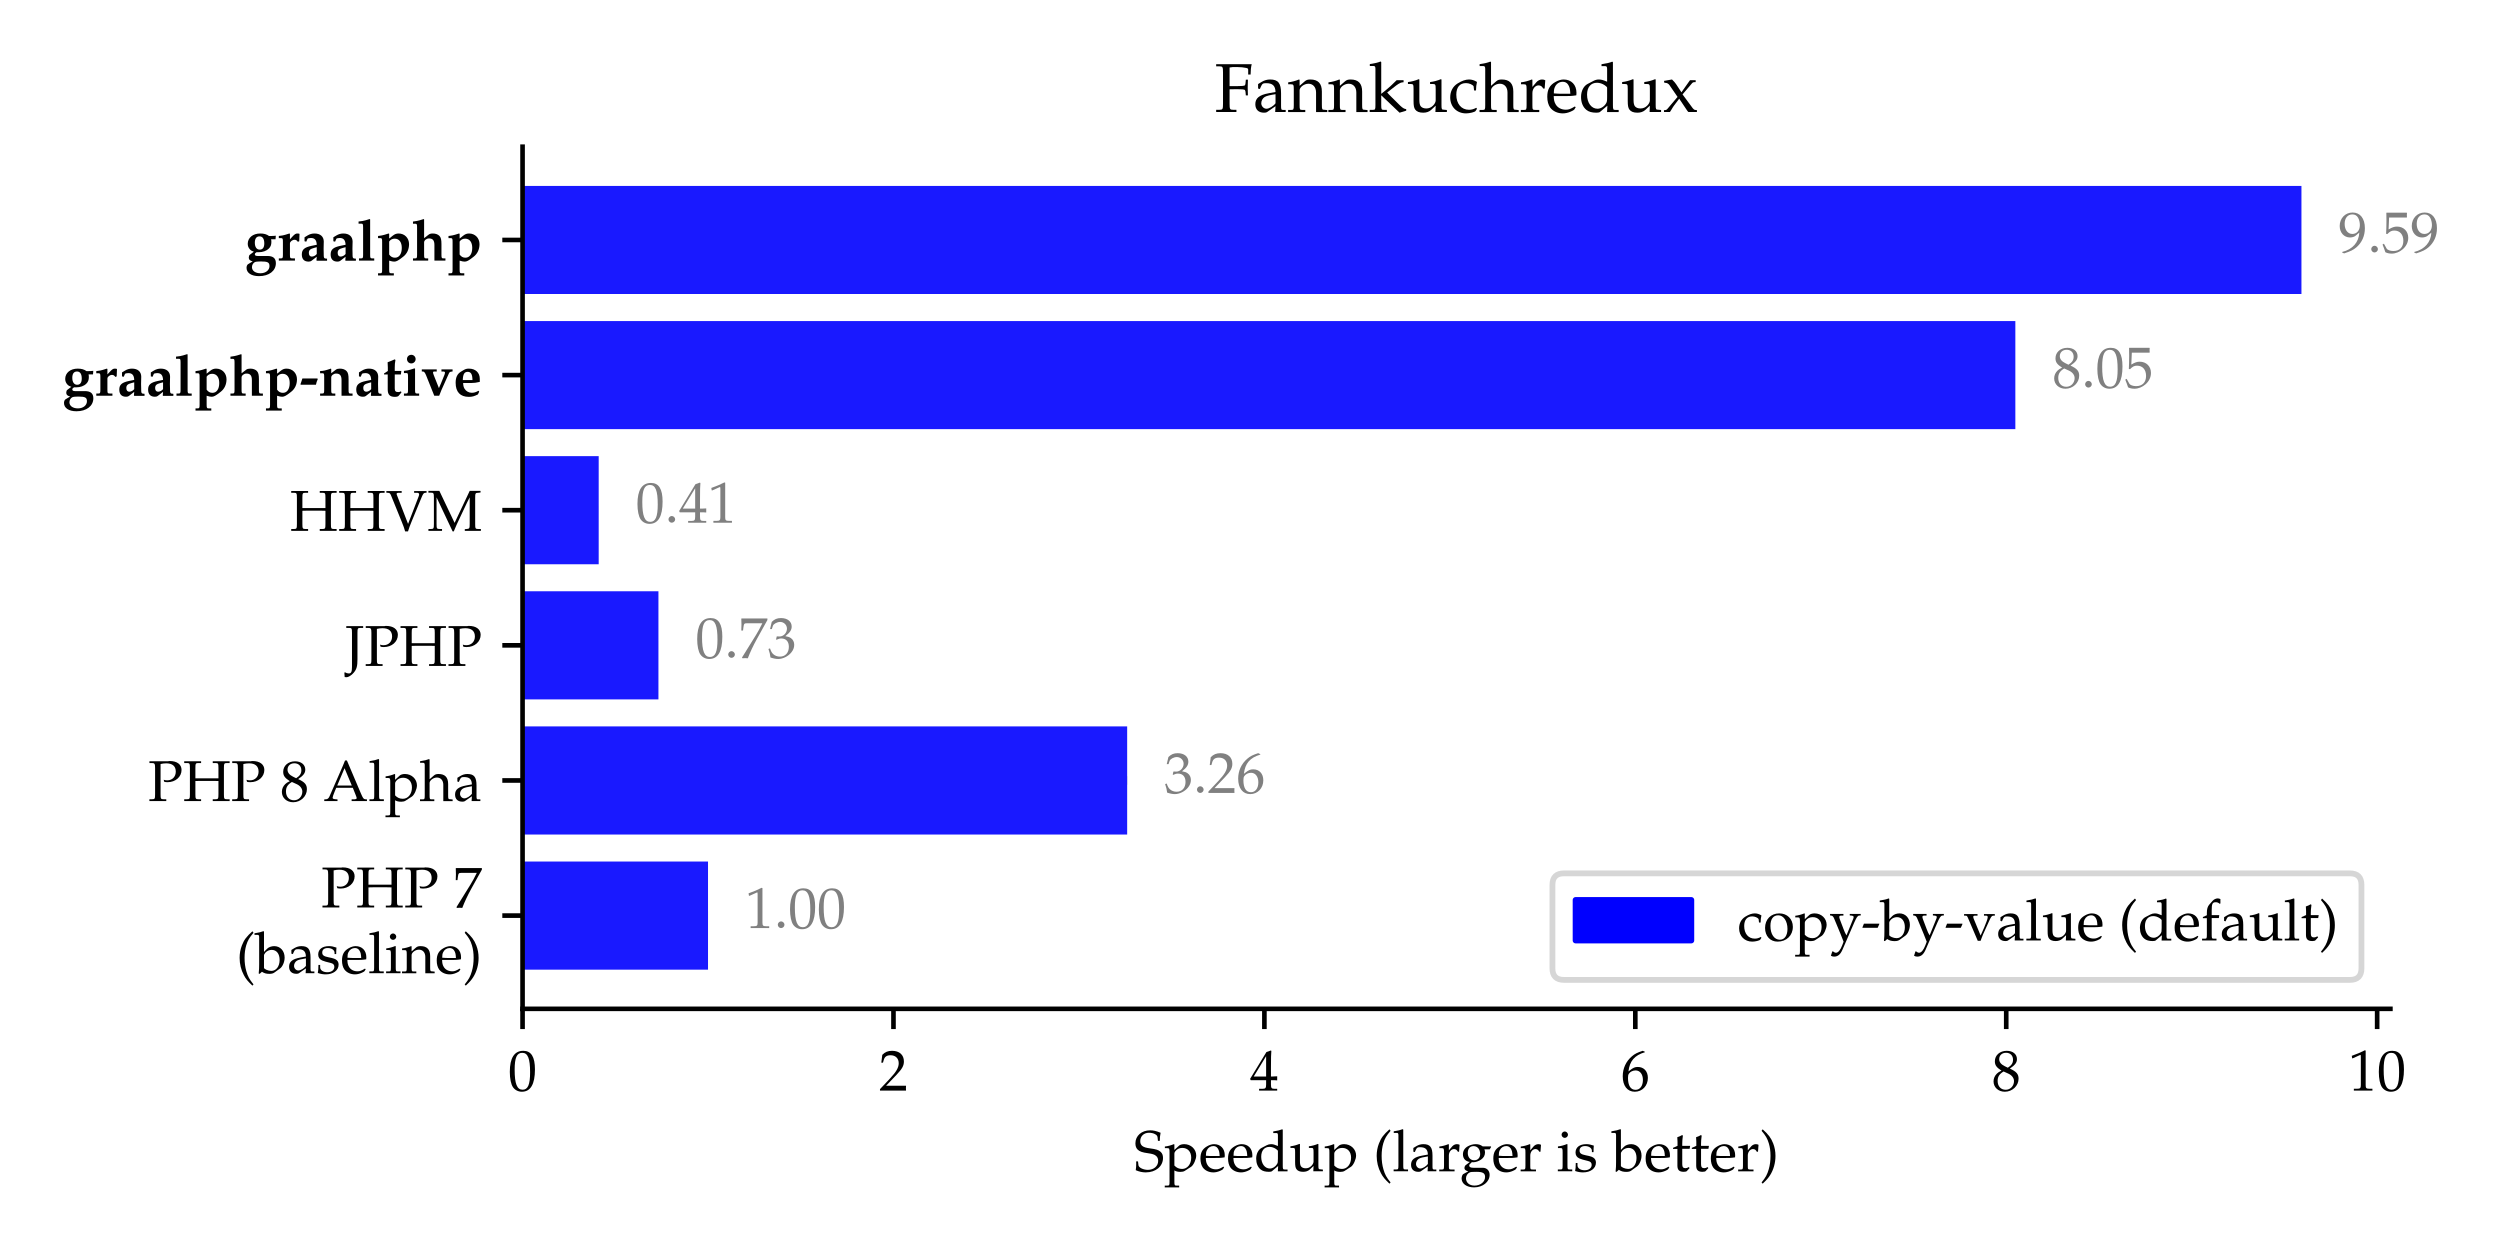 <?xml version="1.0" encoding="utf-8" standalone="no"?>
<!DOCTYPE svg PUBLIC "-//W3C//DTD SVG 1.1//EN"
  "http://www.w3.org/Graphics/SVG/1.1/DTD/svg11.dtd">
<!-- Created with matplotlib (https://matplotlib.org/) -->
<svg height="216pt" version="1.1" viewBox="0 0 432 216" width="432pt" xmlns="http://www.w3.org/2000/svg" xmlns:xlink="http://www.w3.org/1999/xlink">
 <defs>
  <style type="text/css">*{stroke-linecap:butt;stroke-linejoin:round;}</style>
 </defs>
 <g id="figure_1">
  <g id="patch_1">
   <path d="M 0 216 
L 432 216 
L 432 0 
L 0 0 
z
" style="fill:#ffffff;"/>
  </g>
  <g id="axes_1">
   <g id="patch_2">
    <path d="M 90.298 174.325 
L 413.06 174.325 
L 413.06 25.354 
L 90.298 25.354 
z
" style="fill:#ffffff;"/>
   </g>
   <g id="patch_3">
    <path clip-path="url(#p45530b8948)" d="M 90.298 167.553 
L 122.345 167.553 
L 122.345 148.874 
L 90.298 148.874 
z
" style="fill:#0000ff;opacity:0.9;"/>
   </g>
   <g id="patch_4">
    <path clip-path="url(#p45530b8948)" d="M 90.298 144.204 
L 194.774 144.204 
L 194.774 125.524 
L 90.298 125.524 
z
" style="fill:#0000ff;opacity:0.9;"/>
   </g>
   <g id="patch_5">
    <path clip-path="url(#p45530b8948)" d="M 90.298 120.854 
L 113.777 120.854 
L 113.777 102.174 
L 90.298 102.174 
z
" style="fill:#0000ff;opacity:0.9;"/>
   </g>
   <g id="patch_6">
    <path clip-path="url(#p45530b8948)" d="M 90.298 97.504 
L 103.454 97.504 
L 103.454 78.825 
L 90.298 78.825 
z
" style="fill:#0000ff;opacity:0.9;"/>
   </g>
   <g id="patch_7">
    <path clip-path="url(#p45530b8948)" d="M 90.298 74.155 
L 348.252 74.155 
L 348.252 55.475 
L 90.298 55.475 
z
" style="fill:#0000ff;opacity:0.9;"/>
   </g>
   <g id="patch_8">
    <path clip-path="url(#p45530b8948)" d="M 90.298 50.805 
L 397.69 50.805 
L 397.69 32.125 
L 90.298 32.125 
z
" style="fill:#0000ff;opacity:0.9;"/>
   </g>
   <g id="matplotlib.axis_1">
    <g id="xtick_1">
     <g id="line2d_1">
      <defs>
       <path d="M 0 0 
L 0 3.5 
" id="m6344efbd5b" style="stroke:#000000;stroke-width:0.8;"/>
      </defs>
      <g>
       <use style="stroke:#000000;stroke-width:0.8;" x="90.298" xlink:href="#m6344efbd5b" y="174.325"/>
      </g>
     </g>
     <g id="text_1">
      <!-- $\mathdefault{0}$ -->
      <g transform="translate(87.807 188.453)scale(0.1 -0.1)">
       <defs>
        <path d="M 26.297 69 
C 10.797 69 2.906 56.688 2.906 32.453 
C 2.906 20.719 5 10.625 8.5 5.719 
C 12 0.797 17.594 -2 23.797 -2 
C 38.906 -2 46.5 11.016 46.5 36.656 
C 46.5 58.578 40 69 26.297 69 
z
M 24.5 65.5 
C 34.203 65.5 38.094 55.688 38.094 31.641 
C 38.094 10.328 34.297 1.5 25.094 1.5 
C 15.406 1.5 11.297 11.625 11.297 36.062 
C 11.297 57.188 15 65.5 24.5 65.5 
z
" id="URW_Palladio_L_Roman-48"/>
       </defs>
       <use transform="scale(0.996)" xlink:href="#URW_Palladio_L_Roman-48"/>
      </g>
     </g>
    </g>
    <g id="xtick_2">
     <g id="line2d_2">
      <g>
       <use style="stroke:#000000;stroke-width:0.8;" x="154.392" xlink:href="#m6344efbd5b" y="174.325"/>
      </g>
     </g>
     <g id="text_2">
      <!-- $\mathdefault{2}$ -->
      <g transform="translate(151.902 188.453)scale(0.1 -0.1)">
       <defs>
        <path d="M 1.594 2.5 
L 1.594 0 
C 20.297 0 20.297 0 23.906 0 
C 27.5 0 27.5 0 46.797 0 
C 46.594 1.953 46.594 2.906 46.594 4.203 
C 46.594 5.438 46.594 6.359 46.797 8.422 
C 35.297 8.422 30.703 8.422 12.203 8.422 
L 30.406 27.516 
C 40.094 37.719 43.094 43.172 43.094 50.594 
C 43.094 61.969 35.297 69 22.594 69 
C 15.406 69 10.5 67 5.594 62.016 
L 3.906 48.422 
L 6.797 48.422 
L 8.094 53.016 
C 9.703 58.797 13.297 61.297 20 61.297 
C 28.594 61.297 34.094 55.891 34.094 47.422 
C 34.094 39.922 29.906 32.547 18.594 20.562 
z
" id="URW_Palladio_L_Roman-50"/>
       </defs>
       <use transform="scale(0.996)" xlink:href="#URW_Palladio_L_Roman-50"/>
      </g>
     </g>
    </g>
    <g id="xtick_3">
     <g id="line2d_3">
      <g>
       <use style="stroke:#000000;stroke-width:0.8;" x="218.487" xlink:href="#m6344efbd5b" y="174.325"/>
      </g>
     </g>
     <g id="text_3">
      <!-- $\mathdefault{4}$ -->
      <g transform="translate(215.996 188.453)scale(0.1 -0.1)">
       <defs>
        <path d="M 28 18 
L 28 10.516 
C 28 4.516 26.906 3.109 22 3.109 
L 15.797 3.109 
L 15.797 0 
C 29.094 0 29.094 0 31.5 0 
C 33.906 0 33.906 0 47.203 0 
L 47.203 3.109 
L 42.406 3.109 
C 37.5 3.109 36.406 4.406 36.406 10.453 
L 36.406 18 
C 42.297 18 44.406 18 47.203 17.703 
L 47.203 24.812 
C 42.5 24.422 40.594 24.422 39.094 24.422 
L 38.797 24.422 
L 36.406 24.422 
L 36.406 38.391 
C 36.406 56.25 36.594 64.875 37.094 69 
L 35.906 69.5 
L 28.5 66.797 
L 0.203 20.297 
L 1.297 18 
z
M 28 24.422 
L 6.5 24.422 
L 28 59.781 
z
" id="URW_Palladio_L_Roman-52"/>
       </defs>
       <use transform="scale(0.996)" xlink:href="#URW_Palladio_L_Roman-52"/>
      </g>
     </g>
    </g>
    <g id="xtick_4">
     <g id="line2d_4">
      <g>
       <use style="stroke:#000000;stroke-width:0.8;" x="282.582" xlink:href="#m6344efbd5b" y="174.325"/>
      </g>
     </g>
     <g id="text_4">
      <!-- $\mathdefault{6}$ -->
      <g transform="translate(280.091 188.453)scale(0.1 -0.1)">
       <defs>
        <path d="M 41.594 67.344 
L 37.906 69.047 
C 28.297 65.844 24.203 63.844 19.094 59.438 
C 8.797 50.719 3.203 38.5 3.203 24.766 
C 3.203 8.219 11.203 -2 24.094 -2 
C 37.094 -2 46.797 8.312 46.797 21.953 
C 46.797 33.484 39.906 41 29.297 41 
C 24.297 41 21.297 39.688 15.406 34.984 
C 14.297 34.078 14.203 33.984 13.094 33.188 
C 15.203 51.312 23.594 61.141 41.594 66.547 
z
M 25.5 34.984 
C 33.094 34.984 38.203 28.375 38.203 18.453 
C 38.203 8.016 33.094 1.297 25.406 1.297 
C 16.906 1.297 12.297 8.609 12.297 22.062 
C 12.297 25.562 12.703 27.469 13.797 29.172 
C 16 32.578 20.703 34.984 25.5 34.984 
z
" id="URW_Palladio_L_Roman-54"/>
       </defs>
       <use transform="scale(0.996)" xlink:href="#URW_Palladio_L_Roman-54"/>
      </g>
     </g>
    </g>
    <g id="xtick_5">
     <g id="line2d_5">
      <g>
       <use style="stroke:#000000;stroke-width:0.8;" x="346.676" xlink:href="#m6344efbd5b" y="174.325"/>
      </g>
     </g>
     <g id="text_5">
      <!-- $\mathdefault{8}$ -->
      <g transform="translate(344.186 188.453)scale(0.1 -0.1)">
       <defs>
        <path d="M 16.797 34.547 
C 12.703 32.656 11 31.547 8.797 29.438 
C 5 25.641 3 21.125 3 15.922 
C 3 5.609 11.297 -2 22.594 -2 
C 35.594 -2 46.406 8.219 46.406 20.625 
C 46.406 28.641 42.703 32.953 31.297 38.156 
C 40.406 44.375 43.594 48.578 43.594 54.578 
C 43.594 63.188 36.5 69 25.906 69 
C 14 69 5.297 61.391 5.297 50.891 
C 5.297 44.078 8 40.266 16.797 34.547 
z
M 28.406 29.547 
C 34.703 26.734 38.5 21.828 38.5 16.438 
C 38.5 8.016 32.203 1.406 24.094 1.406 
C 15.594 1.406 10.094 7.422 10.094 16.734 
C 10.094 24.031 13 28.641 20.406 33.156 
z
M 22.297 42.375 
C 16 45.469 12.797 49.484 12.797 54.484 
C 12.797 61.094 17.594 65.594 24.703 65.594 
C 32 65.594 36.797 60.797 36.797 53.469 
C 36.797 47.781 34.297 43.875 27.797 39.656 
z
" id="URW_Palladio_L_Roman-56"/>
       </defs>
       <use transform="scale(0.996)" xlink:href="#URW_Palladio_L_Roman-56"/>
      </g>
     </g>
    </g>
    <g id="xtick_6">
     <g id="line2d_6">
      <g>
       <use style="stroke:#000000;stroke-width:0.8;" x="410.771" xlink:href="#m6344efbd5b" y="174.325"/>
      </g>
     </g>
     <g id="text_6">
      <!-- $\mathdefault{10}$ -->
      <g transform="translate(405.79 188.453)scale(0.1 -0.1)">
       <defs>
        <path d="M 6.703 56 
L 7.703 56 
L 20.594 61.812 
C 20.703 61.906 20.797 61.906 20.906 61.906 
C 21.5 61.906 21.703 61.016 21.703 58.609 
L 21.703 9.578 
C 21.703 4.312 20.594 3.203 15.203 3.203 
L 9.594 3.203 
L 9.594 0 
C 25 0 25 0 26.094 0 
C 27.406 0 29.594 0 33 0 
C 34.203 0 37.703 0 41.797 0 
L 41.797 3.203 
L 36.594 3.203 
C 31.094 3.203 30.094 4.312 30.094 9.562 
L 30.094 69.422 
L 28.703 69.922 
C 22.203 66.516 15.094 63.516 6 60.312 
z
" id="URW_Palladio_L_Roman-49"/>
       </defs>
       <use transform="scale(0.996)" xlink:href="#URW_Palladio_L_Roman-49"/>
       <use transform="translate(49.813 0)scale(0.996)" xlink:href="#URW_Palladio_L_Roman-48"/>
      </g>
     </g>
    </g>
    <g id="text_7">
     <!-- Speedup (larger is better) -->
     <g transform="translate(195.959 202.391)scale(0.1 -0.1)">
      <defs>
       <path d="M 44.703 52.672 
C 44.703 57.984 45.094 61.375 46.094 66.781 
C 38.094 70 33.594 71 28.094 71 
C 13.203 71 2.406 61.578 2.406 48.469 
C 2.406 43.562 3.703 39.953 6.594 37.25 
C 10 34.156 14.594 32.547 24.297 31.25 
C 32 30.141 35.5 29.047 38.094 26.734 
C 40.703 24.641 41.906 21.734 41.906 17.922 
C 41.906 8.922 34.406 2.406 24 2.406 
C 16 2.406 8.203 6.312 7.703 10.406 
L 6.906 17.125 
L 3.703 17.125 
C 3.797 15.312 3.797 13.719 3.797 13.125 
C 3.797 8.516 3.594 6.312 3 1.812 
C 8.703 -0.703 14.5 -2 20.297 -2 
C 37.703 -2 50.297 8.516 50.297 23.031 
C 50.297 27.734 49 31.047 46.203 33.641 
C 42.703 36.938 38.5 38.25 27.297 39.75 
C 15.094 41.344 10.797 44.656 10.797 52.375 
C 10.797 60.781 17.094 66.781 25.906 66.781 
C 29.797 66.781 33.5 65.984 36.203 64.484 
C 39.5 62.781 40.594 61.281 40.906 58.391 
L 41.5 52.672 
z
" id="URW_Palladio_L_Roman-83"/>
       <path d="M 1 40.078 
L 4.703 40.078 
C 8.703 40.078 9.094 39.375 9.094 32.734 
L 9.094 -17.844 
C 9.094 -24.188 8.797 -24.891 5.406 -24.891 
L 0.797 -24.891 
L 0.797 -28 
C 10.797 -28 10.797 -28 13.297 -28 
C 15.797 -28 15.797 -28 25.797 -28 
L 25.797 -24.891 
L 21.203 -24.891 
C 17.797 -24.891 17.5 -24.172 17.5 -17.781 
L 17.5 1.391 
C 20.5 -0.406 23.703 -1.109 28.203 -1.109 
C 31.094 -1.109 33.703 -0.5 35.297 0.5 
L 46.703 7.891 
C 50.703 10.5 55.406 20.781 55.406 27.188 
C 55.406 38.297 46.203 47 34.594 47 
C 30.906 47 27.297 45.984 25.703 44.484 
L 17.5 36.984 
L 17.5 46.594 
L 16.594 47 
C 11.5 44.891 6.297 43.484 1 42.891 
z
M 17.5 30.688 
C 17.5 32.078 18 33.188 19.297 34.891 
C 22.203 38.578 26.297 40.484 31.297 40.484 
C 40.703 40.484 46.703 33.891 46.703 23.5 
C 46.703 12.297 40 4 31 4 
C 25.5 4 21.406 5.812 17.5 9.891 
z
" id="URW_Palladio_L_Roman-112"/>
       <path d="M 43.703 6.984 
L 42.406 7.984 
C 36 4.203 33.703 3.312 29.406 3.312 
C 22.906 3.312 17.5 6.219 14.703 11.109 
C 12.797 14.391 12.094 17.203 11.906 23 
L 26.5 23 
C 33.406 23 37.703 23 44.594 24.125 
C 44.703 25.531 44.797 26.453 44.797 27.672 
C 44.797 39.375 37.406 47 26.203 47 
C 22.5 47 18.203 45.688 14.094 43.281 
C 5.906 38.578 2.594 32.359 2.594 21.938 
C 2.594 15.625 4.094 10.219 6.797 6.406 
C 10.797 1.109 17.5 -2 25 -2 
C 28.703 -2 32.406 -1.203 36.5 0.578 
C 39.203 1.688 41.297 2.984 41.703 3.594 
z
M 35.906 26.406 
C 30.703 26.406 28.297 26.406 24.703 26.406 
C 20.094 26.406 17.5 26.406 12.094 26.906 
C 12.094 31.672 12.5 33.891 13.797 36.516 
C 15.906 40.969 20.203 43.688 25 43.688 
C 28.297 43.688 30.906 42.359 32.703 39.594 
C 34.906 36.234 35.594 33.266 35.906 26.406 
z
" id="URW_Palladio_L_Roman-101"/>
       <path d="M 41.203 43.781 
C 35.594 46.188 32.797 47 29.297 47 
C 26.594 47 24.203 46.391 21.703 45.109 
L 12.906 40.516 
C 7.203 37.516 3.5 30.234 3.5 21.75 
C 3.5 13.766 6.203 7.188 11.094 3.188 
C 14.5 0.297 19.203 -1 25.703 -1 
C 27.703 -1 30 -0.594 30.5 -0.203 
L 41.594 9.109 
L 41.094 -0.109 
C 46 -0.109 47.594 -0.109 48.797 -0.109 
C 49.594 -0.109 51 -0.109 53.094 -0.109 
C 53.797 -0.109 55.797 -0.109 57.906 -0.109 
L 57.906 3 
L 53.297 3 
C 49.906 3 49.594 3.703 49.594 10.047 
L 49.594 71.984 
L 48.703 72.797 
C 44.297 71.094 41 70.281 33.094 69.078 
L 33.094 66.281 
L 38.703 66.281 
C 40.5 66.281 41.203 65.172 41.203 62.156 
z
M 41.203 22.25 
C 41.203 15.766 41 14.781 39.703 12.484 
C 36.906 7.797 32 4.719 27.297 4.719 
C 18.5 4.719 12.203 13.188 12.203 25.047 
C 12.203 35.906 17.594 42.281 26.594 42.281 
C 30.406 42.281 34.406 40.984 37.906 38.594 
C 40 37.203 41.203 35.906 41.203 35.094 
z
" id="URW_Palladio_L_Roman-100"/>
       <path d="M 50.297 47.016 
L 49.406 47.422 
C 44.297 45.312 39.094 43.906 33.797 43.312 
L 33.797 40.5 
L 37.5 40.5 
C 41.5 40.5 41.906 39.797 41.906 33.141 
L 41.906 16.719 
C 41.906 14.5 40.5 11.672 38.203 9.359 
C 35.406 6.531 32.203 5.109 28.297 5.109 
C 24.797 5.109 22 6.219 20.406 8.141 
C 19 9.75 18.297 12.875 18.297 17.297 
L 18.297 47.016 
L 17.406 47.422 
C 12.297 45.312 7.094 43.906 1.797 43.312 
L 1.797 40.5 
L 5.5 40.5 
C 9.5 40.5 9.906 39.797 9.906 33.156 
L 9.906 16.234 
C 9.906 9.172 10.5 6.047 12.297 3.547 
C 14.5 0.516 18.297 -1 24 -1 
C 28.5 -1 32.5 0.406 35.203 2.906 
L 41.906 9.141 
C 41.906 6.266 41.797 4.656 41.5 0 
C 48.203 0 48.297 0 49.797 0 
C 51.203 0 51.203 0 58.094 0 
L 58.094 2.906 
L 54 3.312 
C 50.594 3.312 50.297 3.922 50.297 10.375 
z
" id="URW_Palladio_L_Roman-117"/>
       <path d="M 30.094 -19.438 
C 22.906 -10.516 20.297 -5.719 17.703 3.312 
C 15.594 10.516 14.594 18.141 14.594 26.656 
C 14.594 34.969 15.594 42.078 17.5 48.594 
C 20.094 56.906 22.797 61.625 30.094 70.141 
L 28.203 72.75 
C 17.797 63.422 13.703 57.922 9.906 48.094 
C 7.297 41.375 6 34.266 6 26.656 
C 6 15.938 8.5 5.812 13.297 -3.203 
C 16.797 -9.922 20 -13.828 28.203 -21.547 
z
" id="URW_Palladio_L_Roman-40"/>
       <path d="M 2.297 66.5 
L 7.906 66.5 
C 9.703 66.5 10.406 65.391 10.406 62.375 
L 10.406 10.172 
C 10.406 3.812 10.094 3.109 6.703 3.109 
L 2.094 3.109 
L 2.094 0 
C 12.094 0 12.094 0 14.594 0 
C 17.094 0 17.094 0 27.094 0 
L 27.094 3.109 
L 22.5 3.109 
C 19.094 3.109 18.797 3.812 18.797 10.156 
L 18.797 72.203 
L 17.906 73.016 
C 13.5 71.312 10.203 70.5 2.297 69.297 
z
" id="URW_Palladio_L_Roman-108"/>
       <path d="M 32.406 8.406 
L 31.906 -0.016 
C 38.406 -0.016 38.406 -0.016 39.703 -0.016 
C 40.203 -0.016 42.703 -0.016 47.094 -0.016 
L 47.094 3 
L 43.203 3 
C 40.797 3 40.406 3.812 40.406 8.719 
L 40.406 27.047 
C 40.406 41.688 36.203 47 24.594 47 
C 20.297 47 16.297 45.891 12.5 43.609 
L 7.203 40.391 
L 7.203 33.922 
L 9.797 33.219 
L 11.094 36.297 
C 13.203 40.984 14.203 41.688 18.797 41.688 
C 28.203 41.688 32.094 37.984 32.406 28.938 
L 22.5 27.125 
C 8.906 24.641 3.203 19.953 3.203 11.281 
C 3.203 3.5 7.906 -1 15.797 -1 
C 17.594 -1 19.297 -0.703 20 -0.203 
z
M 32.406 12.594 
C 29.5 8.5 23.203 4.719 19.297 4.719 
C 15.297 4.719 11.797 8.406 11.797 12.688 
C 11.797 16.375 13.797 19.859 16.797 21.75 
C 19.297 23.25 24.797 24.641 32.406 25.75 
z
" id="URW_Palladio_L_Roman-97"/>
       <path d="M 2.297 40.078 
L 6 40.078 
C 10 40.078 10.406 39.375 10.406 32.719 
L 10.406 10.047 
C 10.406 3.703 10.094 3 6.703 3 
L 2.094 3 
L 2.094 -0.109 
C 9.297 -0.109 11.906 -0.109 14.406 -0.109 
C 16.406 -0.109 16.406 -0.109 28.703 -0.109 
L 28.703 3 
L 23.5 3 
C 19 3 18.797 3.297 18.797 9.969 
L 18.797 27.359 
C 18.797 33.422 22.797 38.484 27.703 38.484 
C 30.703 38.484 32.797 37.078 34.406 33.891 
L 36.5 33.891 
L 37.406 45.891 
C 36.297 46.594 34.5 47 32.703 47 
C 29.703 47 26.5 45.391 24.406 42.891 
L 18.797 36.281 
L 18.797 46.594 
L 17.906 47 
C 12.797 44.891 7.594 43.484 2.297 42.891 
z
" id="URW_Palladio_L_Roman-114"/>
       <path d="M 51.906 38 
L 54.406 42.109 
L 54 43.109 
L 39.797 43.109 
C 36.094 45.891 32.5 47 27.594 47 
C 23.203 47 18.094 45.625 14 43.25 
C 8.406 40.109 5.5 35.281 5.5 29.281 
C 5.5 22 10.094 16.984 17.5 16.188 
L 9.594 10 
C 8.594 8.484 8.094 7.172 8.094 5.641 
C 8.094 2.812 9.906 1.188 14.703 -0.219 
L 6 -4.938 
C 4.594 -5.734 3.203 -9.438 3.203 -12.547 
C 3.203 -21.688 12.094 -28 24.797 -28 
C 39.906 -28 51.797 -18.469 51.797 -6.234 
C 51.797 0.984 47 6 40 6 
L 24 6 
C 18.797 6 16.406 7.219 16.406 9.984 
C 16.406 11.312 17.203 12.422 19.797 14.672 
C 20.406 15.188 20.594 15.391 21 15.797 
C 22 15.688 22.594 15.594 23.406 15.594 
C 27.703 15.594 33 17.469 37.094 20.312 
C 41.594 23.547 43.797 27.484 43.797 32.703 
C 43.797 34.656 43.5 35.938 42.703 38 
z
M 24 43.594 
C 30.797 43.594 35.406 38.094 35.406 29.766 
C 35.406 23.422 31.203 19 25.094 19 
C 18.406 19 13.906 24.094 13.906 31.641 
C 13.906 39.172 17.594 43.594 24 43.594 
z
M 28.703 -1.016 
C 40 -1.016 43.906 -3.312 43.906 -9.844 
C 43.906 -18.469 36 -24.891 25.5 -24.891 
C 16.797 -24.891 10.797 -19.781 10.797 -12.344 
C 10.797 -7.844 13.406 -3.719 17.406 -2.016 
C 19 -1.219 21.797 -1.016 28.703 -1.016 
z
" id="URW_Palladio_L_Roman-103"/>
       <path d="M 18.797 46.766 
L 17.906 47.172 
C 12.797 45.062 7.594 43.641 2.297 43.047 
L 2.297 40.25 
L 6 40.25 
C 10 40.25 10.406 39.547 10.406 32.891 
L 10.406 10.172 
C 10.406 3.812 10.094 3.109 6.703 3.109 
L 2.094 3.109 
L 2.094 0 
C 12.094 0 12.094 0 14.594 0 
C 17.094 0 17.094 0 27.094 0 
L 27.094 3.109 
L 22.5 3.109 
C 19.094 3.109 18.797 3.812 18.797 10.172 
z
M 14.203 69 
C 11.203 69 8.594 66.391 8.594 63.375 
C 8.594 60.469 11.203 57.875 14.094 57.875 
C 17 57.875 19.703 60.469 19.703 63.375 
C 19.703 66.188 17 69 14.203 69 
z
" id="URW_Palladio_L_Roman-105"/>
       <path d="M 4.094 14.328 
C 4.094 7.422 3.797 4.406 3 0.406 
C 8.203 -1.297 12.094 -2 16.703 -2 
C 29.797 -2 39.094 5.016 39.094 14.828 
C 39.094 17.938 38.203 20.234 36.297 22.25 
C 33.703 24.75 30.406 25.953 21.594 27.656 
C 13.406 29.266 10.703 31.266 10.703 35.875 
C 10.703 40.875 14.203 43.688 20.297 43.688 
C 27 43.688 32.094 40.188 32.094 35.469 
L 32.094 33.172 
L 34.906 33.172 
C 35 38.984 35.094 41.375 35.406 44.484 
C 30.094 46.297 26.5 47 22.406 47 
C 10.797 47 3.703 41.484 3.703 32.469 
C 3.703 27.656 5.906 24.25 10.5 22.141 
C 13.203 20.938 18.5 19.344 25.297 17.828 
C 29.797 16.828 31.703 14.734 31.703 10.922 
C 31.703 5.516 26.703 1.703 19.594 1.703 
C 12.297 1.703 7.094 5.203 7.094 10.219 
L 7.094 14.328 
z
" id="URW_Palladio_L_Roman-115"/>
       <path d="M 15 72.188 
L 14.094 73 
C 9.703 71.297 6.406 70.484 -1.5 69.281 
L -1.5 66.484 
L 4.094 66.484 
C 5.906 66.484 6.594 65.375 6.594 62.359 
L 6.594 15.453 
C 6.594 9.234 6.5 6.5 5.797 -0.516 
L 7.406 -1.109 
L 11.406 2.5 
C 15.406 -0.109 19 -1.109 24.297 -1.109 
C 28.203 -1.109 30.797 -0.406 32.906 1.094 
L 42.906 8.297 
C 47.297 11.484 50.797 19.781 50.797 27.078 
C 50.797 38.688 43.297 47 32.703 47 
C 28 47 23.094 45.188 20.5 42.578 
L 15 36.984 
z
M 15 30.891 
C 15 32.281 16 34.078 17.594 35.891 
C 20.406 38.781 24.297 40.484 28.406 40.484 
C 36.797 40.484 42.094 33.688 42.094 23 
C 42.094 11.797 36.094 4 27.594 4 
C 22.406 4 15 7.188 15 9.391 
z
" id="URW_Palladio_L_Roman-98"/>
       <path d="M 9.797 38.688 
L 9.797 9.672 
C 9.797 2.219 13.094 -1 20.797 -1 
C 23.094 -1 25.5 -0.5 26.094 0.203 
L 30.906 5.516 
L 29.594 7.234 
C 27.094 5.812 25.594 5.312 23.703 5.312 
C 19.797 5.312 18.203 7.344 18.203 12.312 
L 18.203 38.891 
L 31 38.891 
L 31.906 44 
L 18.203 44 
L 18.203 47.75 
C 18.203 51.891 18.5 55.422 19.297 61.734 
L 18.094 62.828 
C 15.703 61.328 12.703 60.031 9.594 59.031 
C 9.906 56.016 10 54.109 10 51.109 
L 10 44.094 
L 2.203 40.594 
L 2.203 38.688 
z
" id="URW_Palladio_L_Roman-116"/>
       <path d="M 5.094 -21.547 
C 12 -15.031 14.906 -11.719 18 -6.812 
C 24.094 2.906 27.297 14.531 27.297 26.547 
C 27.297 34.266 26 41.375 23.406 48.094 
C 19.594 57.812 15.5 63.328 5.094 72.75 
L 3.203 70.141 
C 10.5 61.516 13.203 56.812 15.703 48.594 
C 17.703 42.078 18.703 34.969 18.703 26.656 
C 18.703 18.141 17.703 10.516 15.594 3.312 
C 13 -5.719 10.406 -10.516 3.203 -19.438 
z
" id="URW_Palladio_L_Roman-41"/>
      </defs>
      <use transform="scale(0.996)" xlink:href="#URW_Palladio_L_Roman-83"/>
      <use transform="translate(52.304 0)scale(0.996)" xlink:href="#URW_Palladio_L_Roman-112"/>
      <use transform="translate(112.178 0)scale(0.996)" xlink:href="#URW_Palladio_L_Roman-101"/>
      <use transform="translate(159.899 0)scale(0.996)" xlink:href="#URW_Palladio_L_Roman-101"/>
      <use transform="translate(207.619 0)scale(0.996)" xlink:href="#URW_Palladio_L_Roman-100"/>
      <use transform="translate(268.49 0)scale(0.996)" xlink:href="#URW_Palladio_L_Roman-117"/>
      <use transform="translate(328.564 0)scale(0.996)" xlink:href="#URW_Palladio_L_Roman-112"/>
      <use transform="translate(413.345 0)scale(0.996)" xlink:href="#URW_Palladio_L_Roman-40"/>
      <use transform="translate(446.52 0)scale(0.996)" xlink:href="#URW_Palladio_L_Roman-108"/>
      <use transform="translate(475.511 0)scale(0.996)" xlink:href="#URW_Palladio_L_Roman-97"/>
      <use transform="translate(525.324 0)scale(0.996)" xlink:href="#URW_Palladio_L_Roman-114"/>
      <use transform="translate(562.883 0)scale(0.996)" xlink:href="#URW_Palladio_L_Roman-103"/>
      <use transform="translate(618.275 0)scale(0.996)" xlink:href="#URW_Palladio_L_Roman-101"/>
      <use transform="translate(665.995 0)scale(0.996)" xlink:href="#URW_Palladio_L_Roman-114"/>
      <use transform="translate(730.254 0)scale(0.996)" xlink:href="#URW_Palladio_L_Roman-105"/>
      <use transform="translate(759.244 0)scale(0.996)" xlink:href="#URW_Palladio_L_Roman-115"/>
      <use transform="translate(826.392 0)scale(0.996)" xlink:href="#URW_Palladio_L_Roman-98"/>
      <use transform="translate(881.485 0)scale(0.996)" xlink:href="#URW_Palladio_L_Roman-101"/>
      <use transform="translate(929.205 0)scale(0.996)" xlink:href="#URW_Palladio_L_Roman-116"/>
      <use transform="translate(961.682 0)scale(0.996)" xlink:href="#URW_Palladio_L_Roman-116"/>
      <use transform="translate(994.159 0)scale(0.996)" xlink:href="#URW_Palladio_L_Roman-101"/>
      <use transform="translate(1041.879 0)scale(0.996)" xlink:href="#URW_Palladio_L_Roman-114"/>
      <use transform="translate(1081.231 0)scale(0.996)" xlink:href="#URW_Palladio_L_Roman-41"/>
     </g>
    </g>
   </g>
   <g id="matplotlib.axis_2">
    <g id="ytick_1">
     <g id="line2d_7">
      <defs>
       <path d="M 0 0 
L -3.5 0 
" id="mc24d03c9fe" style="stroke:#000000;stroke-width:0.8;"/>
      </defs>
      <g>
       <use style="stroke:#000000;stroke-width:0.8;" x="90.298" xlink:href="#mc24d03c9fe" y="158.213"/>
      </g>
     </g>
     <g id="text_8">
      <!-- PHP 7  -->
      <g transform="translate(55.502 156.809)scale(0.1 -0.1)">
       <defs>
        <path d="M 21.594 64.312 
C 25.094 65.094 28 65.5 31.406 65.5 
C 42.203 65.5 48 60.547 48 51.141 
C 48 42.234 41.906 36 33.203 36 
C 31.094 36 29.594 36.203 27 36.984 
L 28 33.391 
C 30.406 32.891 31.797 32.797 33.797 32.797 
C 47.5 32.797 58 42.062 58 54.047 
C 58 63.609 50.203 69.5 37.5 69.5 
C 37 69.5 36 69.5 34.703 69.109 
C 31 69.109 23.406 69.109 20.5 69.109 
C 18.297 69.109 18.297 69.109 2.297 69.109 
L 2.297 66 
L 6.797 66 
C 11.297 66 12.094 64.688 12.094 57.234 
L 12.094 11.969 
C 12.094 4 11.594 3.203 7 3.203 
L 2.203 3.203 
L 2.203 0 
C 8.094 0 11.594 0 16.797 0 
C 22 0 25.594 0 31.5 0 
L 31.5 3.203 
L 26.703 3.203 
C 22.094 3.203 21.594 4 21.594 11.938 
z
" id="URW_Palladio_L_Roman-80"/>
        <path d="M 61.594 12.078 
C 61.594 4.016 61.094 3.203 56.5 3.203 
L 51.703 3.203 
L 51.703 0 
C 57.594 0 61.094 0 66.297 0 
C 71.5 0 75.094 0 81 0 
L 81 3.203 
L 76.203 3.203 
C 71.594 3.203 71.094 4 71.094 11.969 
L 71.094 57.234 
C 71.094 65.188 71.594 66 76.203 66 
L 81 66 
L 81 69.109 
C 73.703 69.109 71.5 69.109 66.297 69.109 
C 61.297 69.109 58.906 69.109 51.703 69.109 
L 51.703 66 
L 56.5 66 
C 61.094 66 61.594 65.188 61.594 57.312 
L 61.594 39.516 
C 59.5 39.516 57.406 39.516 53.297 39.516 
L 29.906 39.516 
C 25.797 39.516 23.594 39.516 21.594 39.516 
L 21.594 57.312 
C 21.594 65.188 22.094 66 26.703 66 
L 31.5 66 
L 31.5 69.109 
C 24.203 69.109 22 69.109 16.797 69.109 
C 11.797 69.109 9.406 69.109 2.203 69.109 
L 2.203 66 
L 7 66 
C 11.594 66 12.094 65.188 12.094 57.234 
L 12.094 11.969 
C 12.094 4 11.594 3.203 7 3.203 
L 2.203 3.203 
L 2.203 0 
C 8.094 0 11.594 0 16.797 0 
C 22 0 25.594 0 31.5 0 
L 31.5 3.203 
L 26.703 3.203 
C 22.094 3.203 21.594 4.016 21.594 12.078 
L 21.594 34.797 
C 24.297 35 25.906 35 29.906 35 
L 53.297 35 
C 57.297 35 58.906 35 61.594 34.797 
z
" id="URW_Palladio_L_Roman-72"/>
        <path d="M 5.594 0.5 
L 6.5 -0.797 
C 10.406 -0.5 10.406 -0.5 11.094 -0.5 
C 11.797 -0.5 11.797 -0.5 15.703 -0.797 
C 19.906 10.141 24.797 20.578 31.406 32.609 
L 49.703 65.609 
L 49.703 68.312 
C 38.906 68.312 35.406 68.312 27.297 68.312 
C 20 68.312 15.094 68.312 5.406 68.312 
L 4.406 68.109 
C 4.703 58.594 4.703 58.594 4.703 57.578 
C 4.703 56.469 4.703 56.469 4.406 47.359 
L 7.406 47.359 
L 8.094 52.969 
C 8.906 59.203 9.594 60 14.203 60 
L 40.906 60 
C 36.906 51.766 33.797 45.953 30 39.828 
z
" id="URW_Palladio_L_Roman-55"/>
       </defs>
       <use transform="scale(0.996)" xlink:href="#URW_Palladio_L_Roman-80"/>
       <use transform="translate(60.174 0)scale(0.996)" xlink:href="#URW_Palladio_L_Roman-72"/>
       <use transform="translate(143.062 0)scale(0.996)" xlink:href="#URW_Palladio_L_Roman-80"/>
       <use transform="translate(228.142 0)scale(0.996)" xlink:href="#URW_Palladio_L_Roman-55"/>
      </g>
      <!-- (baseline) -->
      <g transform="translate(40.808 168.172)scale(0.1 -0.1)">
       <defs>
        <path d="M 41 -0.109 
C 47.094 -0.109 47.203 -0.109 48.906 -0.109 
C 50.297 -0.109 50.297 -0.109 57.203 -0.109 
L 57.203 2.797 
L 53.094 3.203 
C 49.703 3.203 49.406 3.812 49.406 10.219 
L 49.406 29.562 
C 49.406 41.281 43.906 47 32.703 47 
C 29 47 26.906 46.297 24.797 44.484 
L 17.203 37.875 
L 17.203 46.594 
L 16.297 47 
C 11.203 44.891 6 43.484 0.703 42.891 
L 0.703 40.078 
L 4.406 40.078 
C 8.406 40.078 8.797 39.375 8.797 32.719 
L 8.797 10.047 
C 8.797 3.703 8.5 3 5.094 3 
L 0.594 3 
L 0.594 -0.109 
C 7.406 -0.109 10.094 -0.109 13 -0.109 
C 15.906 -0.109 18.594 -0.109 25.406 -0.109 
L 25.406 3 
L 20.906 3 
C 17.5 3 17.203 3.703 17.203 10.047 
L 17.203 31.422 
C 17.203 35.938 23.797 40.875 29.906 40.875 
C 36.594 40.875 41 35.891 41 28.219 
z
" id="URW_Palladio_L_Roman-110"/>
       </defs>
       <use transform="scale(0.996)" xlink:href="#URW_Palladio_L_Roman-40"/>
       <use transform="translate(33.175 0)scale(0.996)" xlink:href="#URW_Palladio_L_Roman-98"/>
       <use transform="translate(88.268 0)scale(0.996)" xlink:href="#URW_Palladio_L_Roman-97"/>
       <use transform="translate(138.081 0)scale(0.996)" xlink:href="#URW_Palladio_L_Roman-115"/>
       <use transform="translate(180.322 0)scale(0.996)" xlink:href="#URW_Palladio_L_Roman-101"/>
       <use transform="translate(228.043 0)scale(0.996)" xlink:href="#URW_Palladio_L_Roman-108"/>
       <use transform="translate(257.033 0)scale(0.996)" xlink:href="#URW_Palladio_L_Roman-105"/>
       <use transform="translate(286.023 0)scale(0.996)" xlink:href="#URW_Palladio_L_Roman-110"/>
       <use transform="translate(344.005 0)scale(0.996)" xlink:href="#URW_Palladio_L_Roman-101"/>
       <use transform="translate(391.726 0)scale(0.996)" xlink:href="#URW_Palladio_L_Roman-41"/>
      </g>
     </g>
    </g>
    <g id="ytick_2">
     <g id="line2d_8">
      <g>
       <use style="stroke:#000000;stroke-width:0.8;" x="90.298" xlink:href="#mc24d03c9fe" y="134.864"/>
      </g>
     </g>
     <g id="text_9">
      <!-- PHP 8 Alpha -->
      <g transform="translate(25.595 138.428)scale(0.1 -0.1)">
       <defs>
        <path d="M 40.797 70.5 
L 37.594 70.5 
C 35.797 66.172 34.297 62.469 33.703 60.969 
L 28.406 48.812 
L 10.594 8.156 
C 9.406 5.234 7.406 3.422 5.203 3.219 
L 1.5 2.922 
L 1.5 0 
C 10.797 0 10.797 0 12.406 0 
C 13.703 0 13.703 0 24.5 0 
L 24.5 2.922 
L 20.797 3.219 
C 17.297 3.531 16 4.219 16 5.797 
C 16 7.094 17.406 11.359 19.5 16.344 
L 22.297 23 
L 51.094 23 
L 55.703 11.453 
C 57.406 7.234 57.797 5.922 57.797 5.031 
C 57.797 3.922 56.203 3.219 53.703 3.016 
L 49 3.016 
L 49 0 
C 61.297 0 61.297 0 62.906 0 
C 64.797 0 64.797 0 75.594 0 
L 75.594 2.922 
L 72.203 3.219 
C 69.594 3.625 68.5 5.328 65 13.453 
z
M 24 27 
L 36.703 57.078 
L 49.297 27 
z
" id="URW_Palladio_L_Roman-65"/>
        <path d="M 0.703 66.375 
L 6.297 66.375 
C 8.094 66.375 8.797 65.266 8.797 62.25 
L 8.797 10.047 
C 8.797 3.703 8.5 3 5.094 3 
L 0.594 3 
L 0.594 -0.109 
C 7.406 -0.109 10.094 -0.109 13 -0.109 
C 15.906 -0.109 18.594 -0.109 25.406 -0.109 
L 25.406 3 
L 20.906 3 
C 17.5 3 17.203 3.703 17.203 10.047 
L 17.203 31.422 
C 17.203 35.938 23.797 40.875 29.906 40.875 
C 36.594 40.875 41 35.891 41 28.219 
L 41 -0.109 
C 47.094 -0.109 47.203 -0.109 48.906 -0.109 
C 50.297 -0.109 50.297 -0.109 57.203 -0.109 
L 57.203 2.797 
L 53.094 3.203 
C 49.703 3.203 49.406 3.812 49.406 10.219 
L 49.406 29.562 
C 49.406 41.281 43.906 47 32.703 47 
C 29 47 26.906 46.297 24.797 44.484 
L 17.203 37.875 
L 17.203 72.078 
L 16.297 72.891 
C 11.906 71.188 8.594 70.375 0.703 69.172 
z
" id="URW_Palladio_L_Roman-104"/>
       </defs>
       <use transform="scale(0.996)" xlink:href="#URW_Palladio_L_Roman-80"/>
       <use transform="translate(60.174 0)scale(0.996)" xlink:href="#URW_Palladio_L_Roman-72"/>
       <use transform="translate(143.062 0)scale(0.996)" xlink:href="#URW_Palladio_L_Roman-80"/>
       <use transform="translate(228.142 0)scale(0.996)" xlink:href="#URW_Palladio_L_Roman-56"/>
       <use transform="translate(302.862 0)scale(0.996)" xlink:href="#URW_Palladio_L_Roman-65"/>
       <use transform="translate(380.371 0)scale(0.996)" xlink:href="#URW_Palladio_L_Roman-108"/>
       <use transform="translate(409.361 0)scale(0.996)" xlink:href="#URW_Palladio_L_Roman-112"/>
       <use transform="translate(469.235 0)scale(0.996)" xlink:href="#URW_Palladio_L_Roman-104"/>
       <use transform="translate(527.217 0)scale(0.996)" xlink:href="#URW_Palladio_L_Roman-97"/>
      </g>
     </g>
    </g>
    <g id="ytick_3">
     <g id="line2d_9">
      <g>
       <use style="stroke:#000000;stroke-width:0.8;" x="90.298" xlink:href="#mc24d03c9fe" y="111.514"/>
      </g>
     </g>
     <g id="text_10">
      <!-- JPHP -->
      <g transform="translate(59.657 115.078)scale(0.1 -0.1)">
       <defs>
        <path d="M -1 -19.203 
L 0.703 -19.406 
L 1.406 -19.5 
C 4.797 -20.016 11.094 -16.281 15 -11.375 
C 19.906 -5.344 21.203 -0.328 21.203 11.828 
L 21.203 57.25 
C 21.203 65.188 21.703 66 26.297 66 
L 31.094 66 
L 31.094 69.109 
C 23.797 69.109 21.594 69.109 16.406 69.109 
C 11.406 69.109 9 69.109 1.797 69.109 
L 1.797 66 
L 6.594 66 
C 11.203 66 11.703 65.188 11.703 57.25 
L 11.703 -1.641 
C 11.703 -10.078 10.297 -13 6.297 -13 
C 3.906 -13 1.906 -12.391 -0.406 -11 
L -1.5 -11.594 
z
" id="URW_Palladio_L_Roman-74"/>
       </defs>
       <use transform="scale(0.996)" xlink:href="#URW_Palladio_L_Roman-74"/>
       <use transform="translate(33.175 0)scale(0.996)" xlink:href="#URW_Palladio_L_Roman-80"/>
       <use transform="translate(93.349 0)scale(0.996)" xlink:href="#URW_Palladio_L_Roman-72"/>
       <use transform="translate(176.237 0)scale(0.996)" xlink:href="#URW_Palladio_L_Roman-80"/>
      </g>
     </g>
    </g>
    <g id="ytick_4">
     <g id="line2d_10">
      <g>
       <use style="stroke:#000000;stroke-width:0.8;" x="90.298" xlink:href="#mc24d03c9fe" y="88.164"/>
      </g>
     </g>
     <g id="text_11">
      <!-- HHVM -->
      <g transform="translate(50.102 91.729)scale(0.1 -0.1)">
       <defs>
        <path d="M 27.406 66 
L 27.406 69.016 
C 16.406 69.016 16.406 69.016 14.094 69.016 
C 11.797 69.016 11.797 69.016 0.797 69.016 
L 0.797 66.203 
L 4.406 65.906 
C 6.5 65.703 7.5 64.797 8.797 61.797 
L 27.594 15.531 
C 30.703 7.922 31.906 4.422 33.406 -1 
L 38.406 -1 
C 40.297 5.219 41.5 8.516 44.797 16.531 
L 62.203 58.688 
C 64.5 64.109 65.594 65.609 67.594 65.906 
L 70.594 66.203 
L 70.594 69.016 
L 59.797 69.016 
C 58 69.016 55.703 69.016 52.797 69.016 
C 52.297 69.016 50.594 69.016 49 69.016 
L 49 66 
L 54.203 66 
C 56.406 66 57.703 64.984 57.703 63.469 
C 57.703 62.469 57.406 61.062 56.797 59.562 
L 38.5 12.016 
L 18.797 62.969 
C 18.703 63.375 18.594 63.688 18.594 64.094 
C 18.594 65.297 19.797 66 21.797 66 
z
" id="URW_Palladio_L_Roman-86"/>
        <path d="M 73.203 12.234 
C 73.203 4.312 72.797 3.609 68.094 3.203 
L 64.703 2.906 
L 64.703 0 
C 69.297 0 72.297 0 77.5 0 
C 83.094 0 86.703 0 92.594 0 
L 92.594 3.203 
L 87.797 3.203 
C 83.203 3.203 82.703 4 82.703 11.969 
L 82.703 57.234 
C 82.703 65.094 83.203 66 87.797 66 
L 92 66.5 
L 92 69.312 
C 84.406 69.312 84.406 69.312 82.703 69.312 
C 81.203 69.312 81.203 69.312 73.203 69.312 
L 47 13.812 
L 20.594 69.312 
C 12.594 69.312 12.594 69.312 11.094 69.312 
C 9.594 69.312 9.594 69.312 1.594 69.312 
L 1.594 66.203 
L 6 66.203 
C 10.594 66.203 11.094 65.281 11.094 57.406 
L 11.094 12 
C 11.094 4.109 10.594 3.203 6 3.203 
L 1.594 3.203 
L 1.594 0 
C 11.5 0 11.5 0 13.203 0 
C 14.703 0 14.703 0 25.203 0 
L 25.203 3.203 
L 20.797 3.203 
C 16.203 3.203 15.703 4.094 15.703 11.969 
L 15.703 58.094 
L 43.594 -1 
L 45.594 -1 
C 46.297 0.5 46.906 2.094 47.5 3.594 
C 49.094 7.5 50.297 10.281 51 11.688 
L 68.797 49.484 
C 70.203 52.391 71.406 54.688 73.203 58.094 
z
" id="URW_Palladio_L_Roman-77"/>
       </defs>
       <use transform="scale(0.996)" xlink:href="#URW_Palladio_L_Roman-72"/>
       <use transform="translate(82.889 0)scale(0.996)" xlink:href="#URW_Palladio_L_Roman-72"/>
       <use transform="translate(165.777 0)scale(0.996)" xlink:href="#URW_Palladio_L_Roman-86"/>
       <use transform="translate(237.707 0)scale(0.996)" xlink:href="#URW_Palladio_L_Roman-77"/>
      </g>
     </g>
    </g>
    <g id="ytick_5">
     <g id="line2d_11">
      <g>
       <use style="stroke:#000000;stroke-width:0.8;" x="90.298" xlink:href="#mc24d03c9fe" y="64.815"/>
      </g>
     </g>
     <g id="text_12">
      <!-- \textbf{graalphp-native} -->
      <g transform="translate(10.8 68.379)scale(0.1 -0.1)">
       <defs>
        <path d="M 52.906 37 
L 53.406 43.172 
C 49.297 42.688 47.406 42.688 45.203 42.688 
C 44.406 42.688 43.203 42.688 41.594 42.688 
C 37.5 45.688 32.797 47 26.406 47 
C 13.594 47 4.703 39.609 4.703 29.109 
C 4.703 25.406 6 22.109 8.406 19.516 
C 10.297 17.5 11.797 16.609 15.297 15.406 
L 8.203 10.031 
C 7.203 9.328 6.5 7.25 6.5 5.266 
C 6.5 1.688 8.297 -0.094 13.297 -1.391 
L 5.203 -6.266 
C 3.703 -7.172 2.594 -9.828 2.594 -12.562 
C 2.594 -21.406 11 -26.984 24.203 -26.984 
C 41.703 -26.984 53.5 -17.844 53.5 -4.469 
C 53.5 3.969 48.797 8 38.703 8 
L 36.297 8 
C 26.406 8 22.797 8 21.703 8 
C 18.594 8 17 8.953 17 10.844 
C 17 12.25 17.906 13.375 19.906 14.516 
C 21.703 14.516 22.703 14.516 23.906 14.516 
C 30.797 14.516 37.203 16.797 41.297 20.859 
C 44.406 23.922 45.703 27.391 45.703 32.344 
C 45.703 33.938 45.594 35.125 45.203 37 
z
M 25.203 42.016 
C 30.5 42.016 33.406 37.703 33.406 29.812 
C 33.406 22.703 30.703 19 25.406 19 
C 20.203 19 17 23.5 17 31 
C 17 38.203 19.797 42.016 25.203 42.016 
z
M 27.203 -1.484 
C 39.406 -1.484 42.406 -3.109 42.406 -9.656 
C 42.406 -16.703 35.703 -22 26.797 -22 
C 17.906 -22 12 -17.703 12 -11.375 
C 12 -7.609 14.094 -4.141 17.094 -2.609 
C 18.703 -1.891 22.297 -1.484 27.203 -1.484 
z
" id="URW_Palladio_L_Bold-103"/>
        <path d="M 21.297 47 
L 14.297 44.812 
C 11.094 43.812 9.297 43.516 3 42.719 
L 3 38.922 
L 7.5 38.922 
C 9.797 38.719 10.094 37.812 10.094 31.922 
L 10.094 10 
C 10.094 4.594 9.594 3.797 6.5 3.797 
L 3 3.797 
L 3 0 
L 15.906 0 
C 17.203 0 17.5 0 31 0 
L 31 3.797 
L 27.094 3.797 
C 22.797 3.797 22.297 4.391 22.297 9.984 
L 22.297 29.734 
C 22.297 32.828 26.406 36.125 30.297 36.125 
C 32.797 36.125 34.594 34.953 36 32.562 
L 38.406 33.547 
L 38.906 46.406 
C 37.906 46.812 36.594 47 35.203 47 
C 32.406 47 30.5 45.812 26.703 41.719 
L 22.297 36.922 
L 22.297 46.406 
z
" id="URW_Palladio_L_Bold-114"/>
        <path d="M 29.906 6.703 
L 29.406 0.516 
L 29.906 -0.281 
C 36.094 -0.281 37.797 -0.281 39 -0.281 
C 40.203 -0.281 41.797 -0.281 47.797 -0.281 
L 47.797 3.312 
L 44.797 3.609 
C 42.594 4.016 42.094 5.016 42 9.719 
L 42 11.812 
C 41.906 15.016 41.797 17.812 41.797 20.234 
C 41.797 22.922 41.906 26.109 42 29.922 
C 42.094 31.219 42.094 32.125 42.094 32.812 
C 42.094 41.719 36.094 47 26 47 
C 21.797 47 17.703 45.906 14 43.609 
L 8.703 40.422 
L 8.703 33.516 
L 11.703 32.812 
L 13.906 37.828 
C 14.203 38.516 17 39.219 19.703 39.219 
C 26.406 39.219 29.594 35.625 29.906 27.422 
L 21.094 25.641 
C 8.5 23.016 4 19.125 4 10.625 
C 4 2.531 8.094 -1.781 15.703 -1.781 
C 17.906 -1.781 19.594 -1.344 20.594 -0.5 
z
M 29.906 11.422 
C 28 8.812 24.297 6.922 21.297 6.922 
C 18.094 6.922 16.203 9.312 16.203 13.234 
C 16.203 18.109 18.297 20.125 25.406 22.031 
L 29.906 23.219 
z
" id="URW_Palladio_L_Bold-97"/>
        <path d="M 21.703 72.094 
L 14.5 69.891 
C 11.594 69 8.203 68.391 2.406 67.797 
L 2.406 64 
L 7.703 64 
C 9.906 64 10.297 63 10.297 57.062 
L 10.297 10.031 
C 10.297 4.594 9.797 3.797 6.703 3.797 
L 3.203 3.797 
L 3.203 0 
L 16.094 0 
C 18.094 0 22.906 0 29.594 0 
L 29.594 3.797 
L 26.094 3.797 
C 23 3.797 22.5 4.594 22.5 10 
L 22.5 71.484 
z
" id="URW_Palladio_L_Bold-108"/>
        <path d="M 21.203 47 
L 14.203 44.812 
C 10.797 43.812 9.094 43.516 4 42.812 
L 2.906 42.719 
L 2.906 38.922 
L 7.406 38.922 
C 9.703 38.719 10 37.797 10 31.891 
L 10 -15.766 
C 10 -21.203 9.5 -22 6.406 -22 
L 2.906 -22 
L 2.906 -25.797 
L 15.797 -25.797 
C 17.094 -25.797 17.297 -25.797 30.297 -25.797 
L 30.297 -22 
L 25.797 -22 
C 22.703 -22 22.203 -21.109 22.203 -15.672 
L 22.203 -0.094 
C 27.094 -1.484 28.703 -1.797 31.094 -1.797 
C 34.5 -1.797 38 0 44.797 5.406 
C 45.406 5.812 46 6.312 46.5 6.703 
C 53.094 11.719 56.703 19.516 56.703 28.516 
C 56.703 39.109 49 47 38.594 47 
C 34.703 47 31.797 45.906 28.297 43.109 
L 22.203 38.234 
L 22.203 46.406 
z
M 22.203 33.031 
C 24.406 36.328 27.703 38.031 31.797 38.031 
C 39.5 38.031 44.094 32.016 44.094 22.016 
C 44.094 11.594 39.594 5 32.297 5 
C 28.094 5 24.906 6.688 22.203 10.5 
z
" id="URW_Palladio_L_Bold-112"/>
        <path d="M 20.906 72.016 
L 13.703 69.812 
C 11.094 69.016 7.797 68.422 2.406 67.719 
L 2.406 63.922 
L 6.906 63.922 
C 9.203 63.719 9.5 62.828 9.5 56.906 
L 9.5 10.016 
C 9.5 4.594 9 3.797 5.906 3.797 
L 2.406 3.797 
L 2.406 0 
L 15.297 0 
C 17.297 0 22.094 0 28.797 0 
L 28.797 3.797 
L 25.297 3.797 
C 22.203 3.797 21.703 4.594 21.703 9.984 
L 21.703 31.641 
C 21.703 35.125 25.797 38.422 30.203 38.422 
C 36.797 38.422 39.594 34.969 39.594 26.938 
L 39.594 0 
C 45.297 0 47 0 48.594 0 
C 50 0 50 0 58.703 0 
L 58.703 3.797 
L 55.406 3.797 
C 52.297 3.797 51.797 4.594 51.797 9.984 
L 51.797 28.547 
C 51.797 36.234 50.906 40.016 48.297 42.812 
C 45.703 45.516 41.594 47 36.703 47 
C 33.703 47 31.297 46.406 29.703 45.109 
L 21.703 38.922 
L 21.703 71.406 
z
" id="URW_Palladio_L_Bold-104"/>
        <path d="M 5 29.969 
C 4.5 28.172 4.297 27.578 3.094 24.078 
C 2.406 22.188 2.094 21.281 1.594 19.797 
L 2.406 19 
L 28.5 19 
C 29 21.781 30.094 25.375 31.703 28.969 
L 30.797 29.969 
z
" id="URW_Palladio_L_Bold-45"/>
        <path d="M 2.406 39 
L 6.906 39 
C 9.203 38.797 9.5 37.891 9.5 31.984 
L 9.5 10.016 
C 9.5 4.594 9 3.797 5.906 3.797 
L 2.406 3.797 
L 2.406 0 
L 15.297 0 
C 17.297 0 22.094 0 28.797 0 
L 28.797 3.797 
L 25.297 3.797 
C 22.203 3.797 21.703 4.594 21.703 9.984 
L 21.703 31.641 
C 21.703 35.125 25.797 38.422 30.203 38.422 
C 36.797 38.422 39.594 34.969 39.594 27.047 
L 39.594 0 
C 45.297 0 47 0 48.594 0 
C 50 0 50 0 58.703 0 
L 58.703 3.797 
L 55.406 3.797 
C 52.297 3.797 51.797 4.594 51.797 9.984 
L 51.797 28.547 
C 51.797 36.234 50.906 40.016 48.297 42.812 
C 45.703 45.516 41.594 47 36.703 47 
C 33.703 47 31.297 46.406 29.703 45.125 
L 21.703 39 
L 21.703 46.406 
L 21.094 47 
C 10.703 43.5 7.906 42.891 2.406 42.891 
z
" id="URW_Palladio_L_Bold-110"/>
        <path d="M 32.406 5.703 
L 31.594 7.609 
C 29.594 6.594 28.594 6.297 27 6.297 
C 22.297 6.297 20.797 7.906 20.797 12.844 
L 20.797 36.812 
L 31.406 36.812 
L 32.203 43 
L 20.797 43 
L 20.797 48.688 
C 20.797 53.906 21.094 57.156 22 62.062 
L 20.594 63.062 
C 16.594 61.156 13.5 59.969 8.406 58.062 
C 8.703 52.875 8.797 50.984 8.797 48.891 
L 8.797 42.906 
L 2.203 38.609 
L 2.203 36.812 
L 8.594 36.812 
L 8.594 10.781 
C 8.594 1.828 12.297 -2 21 -2 
C 24.094 -2 26.594 -1.297 27.5 -0.203 
z
" id="URW_Palladio_L_Bold-116"/>
        <path d="M 21.703 47.469 
L 14.703 45.219 
C 11.5 44.188 9.094 43.766 4.906 43.266 
C 4.594 43.266 4.094 43.156 3.406 43.062 
L 3.406 39.344 
L 7.906 39.344 
C 10.203 39.141 10.5 38.219 10.5 32.25 
L 10.5 10.078 
C 10.5 4.609 10 3.797 6.906 3.797 
L 3.406 3.797 
L 3.406 0 
L 16.297 0 
C 18.297 0 23.094 0 29.797 0 
L 29.797 3.797 
L 26.297 3.797 
C 23.203 3.797 22.703 4.609 22.703 10.047 
L 22.703 46.875 
z
M 16.297 70.969 
C 12 70.969 8.703 67.781 8.703 63.594 
C 8.703 59.391 12 56 16.203 56 
C 20.297 56 23.703 59.391 23.703 63.484 
C 23.703 67.578 20.406 70.969 16.297 70.969 
z
" id="URW_Palladio_L_Bold-105"/>
        <path d="M 22.703 0 
L 31.297 0 
C 32.906 4.469 33.906 6.953 35.094 9.625 
L 47.906 38.219 
C 48.797 40.406 49.797 41.297 51.5 41.594 
L 54.5 42.094 
L 54.5 45.688 
L 44.906 45.688 
C 39.797 45.688 38.906 45.688 35.203 45.688 
L 35.203 42 
L 39 42 
C 40.406 41.906 41.297 41.203 41.297 40.312 
C 41.297 39.109 41 37.719 40.406 36.234 
L 34.297 21.172 
C 33.406 18.984 32.5 16.906 30.797 13.203 
L 22 35.297 
C 21 37.812 20.594 39.297 20.594 40.406 
C 20.594 41.406 21.406 42 22.906 42 
L 27 42 
L 27 45.688 
L 14.094 45.688 
C 12.797 45.688 11.203 45.688 1.094 45.688 
L 1.094 42.094 
L 3.594 41.891 
C 5.297 41.688 6.594 40.016 8.406 35.734 
z
" id="URW_Palladio_L_Bold-118"/>
        <path d="M 46.094 29.25 
C 46.094 40.047 38.594 47 27.203 47 
C 23.703 47 21.094 46.312 18.406 44.688 
L 13.703 41.891 
C 7.094 37.969 4.203 31.938 4.203 22.406 
C 4.203 6.438 12.203 -2 27.094 -2 
C 32.797 -2 36.5 -1 42.906 2.297 
L 45.094 7.094 
L 43.906 8.594 
C 39.203 5.984 36.203 5.094 32.203 5.094 
C 27 5.094 22.094 7.891 19.594 12.188 
C 18 15 17.406 17.297 17.203 22 
L 30.297 22 
C 36 22 40.5 22.609 46.094 24 
z
M 25 27.094 
L 24.594 27.094 
C 24 27.094 21.297 27.094 19.797 27.094 
L 16.594 27.094 
C 16.906 37.297 19.297 41.422 25.094 41.422 
C 30.797 41.422 33.203 37.297 33.406 27.094 
z
" id="URW_Palladio_L_Bold-101"/>
       </defs>
       <use transform="scale(0.996)" xlink:href="#URW_Palladio_L_Bold-103"/>
       <use transform="translate(55.392 0)scale(0.996)" xlink:href="#URW_Palladio_L_Bold-114"/>
       <use transform="translate(94.145 0)scale(0.996)" xlink:href="#URW_Palladio_L_Bold-97"/>
       <use transform="translate(143.959 0)scale(0.996)" xlink:href="#URW_Palladio_L_Bold-97"/>
       <use transform="translate(193.772 0)scale(0.996)" xlink:href="#URW_Palladio_L_Bold-108"/>
       <use transform="translate(226.947 0)scale(0.996)" xlink:href="#URW_Palladio_L_Bold-112"/>
       <use transform="translate(287.819 0)scale(0.996)" xlink:href="#URW_Palladio_L_Bold-104"/>
       <use transform="translate(348.69 0)scale(0.996)" xlink:href="#URW_Palladio_L_Bold-112"/>
       <use transform="translate(409.562 0)scale(0.996)" xlink:href="#URW_Palladio_L_Bold-45"/>
       <use transform="translate(442.737 0)scale(0.996)" xlink:href="#URW_Palladio_L_Bold-110"/>
       <use transform="translate(503.609 0)scale(0.996)" xlink:href="#URW_Palladio_L_Bold-97"/>
       <use transform="translate(553.422 0)scale(0.996)" xlink:href="#URW_Palladio_L_Bold-116"/>
       <use transform="translate(586.597 0)scale(0.996)" xlink:href="#URW_Palladio_L_Bold-105"/>
       <use transform="translate(619.772 0)scale(0.996)" xlink:href="#URW_Palladio_L_Bold-118"/>
       <use transform="translate(675.164 0)scale(0.996)" xlink:href="#URW_Palladio_L_Bold-101"/>
      </g>
     </g>
    </g>
    <g id="ytick_6">
     <g id="line2d_12">
      <g>
       <use style="stroke:#000000;stroke-width:0.8;" x="90.298" xlink:href="#mc24d03c9fe" y="41.465"/>
      </g>
     </g>
     <g id="text_13">
      <!-- \textbf{graalphp} -->
      <g transform="translate(42.342 45.029)scale(0.1 -0.1)">
       <use transform="scale(0.996)" xlink:href="#URW_Palladio_L_Bold-103"/>
       <use transform="translate(55.392 0)scale(0.996)" xlink:href="#URW_Palladio_L_Bold-114"/>
       <use transform="translate(94.145 0)scale(0.996)" xlink:href="#URW_Palladio_L_Bold-97"/>
       <use transform="translate(143.959 0)scale(0.996)" xlink:href="#URW_Palladio_L_Bold-97"/>
       <use transform="translate(193.772 0)scale(0.996)" xlink:href="#URW_Palladio_L_Bold-108"/>
       <use transform="translate(226.947 0)scale(0.996)" xlink:href="#URW_Palladio_L_Bold-112"/>
       <use transform="translate(287.819 0)scale(0.996)" xlink:href="#URW_Palladio_L_Bold-104"/>
       <use transform="translate(348.69 0)scale(0.996)" xlink:href="#URW_Palladio_L_Bold-112"/>
      </g>
     </g>
    </g>
   </g>
   <g id="LineCollection_1">
    <path clip-path="url(#p45530b8948)" d="M 122.344 158.213 
L 122.346 158.213 
" style="fill:none;stroke:#000000;stroke-width:1.5;"/>
    <path clip-path="url(#p45530b8948)" d="M 194.769 134.864 
L 194.779 134.864 
" style="fill:none;stroke:#000000;stroke-width:1.5;"/>
    <path clip-path="url(#p45530b8948)" d="M 113.776 111.514 
L 113.777 111.514 
" style="fill:none;stroke:#000000;stroke-width:1.5;"/>
    <path clip-path="url(#p45530b8948)" d="M 103.454 88.164 
L 103.455 88.164 
" style="fill:none;stroke:#000000;stroke-width:1.5;"/>
    <path clip-path="url(#p45530b8948)" d="M 348.252 64.815 
L 348.252 64.815 
" style="fill:none;stroke:#000000;stroke-width:1.5;"/>
    <path clip-path="url(#p45530b8948)" d="M 397.69 41.465 
L 397.69 41.465 
" style="fill:none;stroke:#000000;stroke-width:1.5;"/>
   </g>
   <g id="patch_9">
    <path d="M 90.298 174.325 
L 90.298 25.354 
" style="fill:none;stroke:#000000;stroke-linecap:square;stroke-linejoin:miter;stroke-width:0.8;"/>
   </g>
   <g id="patch_10">
    <path d="M 90.298 174.325 
L 413.06 174.325 
" style="fill:none;stroke:#000000;stroke-linecap:square;stroke-linejoin:miter;stroke-width:0.8;"/>
   </g>
   <g id="text_14">
    <!-- 1.00 -->
    <g style="fill:#808080;" transform="translate(128.754 160.373)scale(0.1 -0.1)">
     <defs>
      <path d="M 12.406 11.625 
C 9.406 11.625 6.703 8.812 6.703 5.812 
C 6.703 2.797 9.406 0 12.297 0 
C 15.5 0 18.297 2.703 18.297 5.812 
C 18.297 8.812 15.5 11.625 12.406 11.625 
z
" id="URW_Palladio_L_Roman-46"/>
     </defs>
     <use transform="scale(0.996)" xlink:href="#URW_Palladio_L_Roman-49"/>
     <use transform="translate(49.813 0)scale(0.996)" xlink:href="#URW_Palladio_L_Roman-46"/>
     <use transform="translate(74.72 0)scale(0.996)" xlink:href="#URW_Palladio_L_Roman-48"/>
     <use transform="translate(124.533 0)scale(0.996)" xlink:href="#URW_Palladio_L_Roman-48"/>
    </g>
   </g>
   <g id="text_15">
    <!-- 3.26 -->
    <g style="fill:#808080;" transform="translate(201.184 137.023)scale(0.1 -0.1)">
     <defs>
      <path d="M 4.297 49.953 
L 7.406 49.953 
L 9.203 55.531 
C 10.297 58.906 16.594 62.297 21.797 62.297 
C 28.297 62.297 33.594 57.016 33.594 50.75 
C 33.594 43.281 27.703 37 20.594 37 
C 19.797 37 18.703 37 17.406 37.203 
L 15.906 37.203 
L 14.703 31.984 
L 15.406 31.375 
C 19.203 33.094 21.094 33.594 23.797 33.594 
C 32.094 33.594 36.906 28.266 36.906 19.094 
C 36.906 8.844 30.797 2.109 21.5 2.109 
C 16.906 2.109 12.797 3.609 9.797 6.422 
C 7.406 8.641 6.094 10.953 4.203 16.391 
L 1.5 15.391 
C 3.594 9.266 4.406 5.641 5 0.609 
C 10.297 -1.203 14.703 -2 18.406 -2 
C 26.406 -2 35.594 2.516 41.094 9.266 
C 44.5 13.391 46.203 17.812 46.203 22.531 
C 46.203 27.359 44.203 31.594 40.594 34.094 
C 38.094 35.906 35.797 36.719 30.797 37.609 
C 38.797 43.797 41.797 48.375 41.797 54.25 
C 41.797 63.125 34.406 69 23.297 69 
C 16.5 69 12 67.109 7.203 62.328 
z
" id="URW_Palladio_L_Roman-51"/>
     </defs>
     <use transform="scale(0.996)" xlink:href="#URW_Palladio_L_Roman-51"/>
     <use transform="translate(49.813 0)scale(0.996)" xlink:href="#URW_Palladio_L_Roman-46"/>
     <use transform="translate(74.72 0)scale(0.996)" xlink:href="#URW_Palladio_L_Roman-50"/>
     <use transform="translate(124.533 0)scale(0.996)" xlink:href="#URW_Palladio_L_Roman-54"/>
    </g>
   </g>
   <g id="text_16">
    <!-- 0.73 -->
    <g style="fill:#808080;" transform="translate(120.186 113.674)scale(0.1 -0.1)">
     <use transform="scale(0.996)" xlink:href="#URW_Palladio_L_Roman-48"/>
     <use transform="translate(49.813 0)scale(0.996)" xlink:href="#URW_Palladio_L_Roman-46"/>
     <use transform="translate(74.72 0)scale(0.996)" xlink:href="#URW_Palladio_L_Roman-55"/>
     <use transform="translate(124.533 0)scale(0.996)" xlink:href="#URW_Palladio_L_Roman-51"/>
    </g>
   </g>
   <g id="text_17">
    <!-- 0.41 -->
    <g style="fill:#808080;" transform="translate(109.864 90.324)scale(0.1 -0.1)">
     <use transform="scale(0.996)" xlink:href="#URW_Palladio_L_Roman-48"/>
     <use transform="translate(49.813 0)scale(0.996)" xlink:href="#URW_Palladio_L_Roman-46"/>
     <use transform="translate(74.72 0)scale(0.996)" xlink:href="#URW_Palladio_L_Roman-52"/>
     <use transform="translate(124.533 0)scale(0.996)" xlink:href="#URW_Palladio_L_Roman-49"/>
    </g>
   </g>
   <g id="text_18">
    <!-- 8.05 -->
    <g style="fill:#808080;" transform="translate(354.661 66.974)scale(0.1 -0.1)">
     <defs>
      <path d="M 12.703 60.578 
C 25.594 60.578 31.203 60.578 43.203 60.578 
L 43.703 61.047 
C 43.5 62.75 43.5 63.5 43.5 64.75 
C 43.5 66.078 43.5 66.828 43.703 68.531 
L 43.203 69 
C 35.703 69 31.203 69 25.797 69 
C 20.297 69 15.906 69 8.406 69 
L 7.906 68.797 
C 8 62.672 8.094 58.266 8.094 55.047 
C 8.094 46.516 7.797 36.875 7.5 32.453 
L 9.5 31.844 
C 14.203 36.578 16.906 38 21.797 38 
C 31.406 38 37.406 31.141 37.406 20.25 
C 37.406 9.062 31 2.5 20.094 2.5 
C 14.703 2.5 9.703 4.328 8.297 6.938 
L 3.703 15.203 
L 1.297 13.797 
C 3.594 8.062 4.797 4.844 6.203 0.422 
C 9 -1.109 13 -2 17.297 -2 
C 24 -2 31.094 0.922 36.594 5.75 
C 42.703 11.188 45.906 18.031 45.906 25.469 
C 45.906 36.859 37.797 44.906 26.406 44.906 
C 21.594 44.906 18 43.609 11.797 39.906 
z
" id="URW_Palladio_L_Roman-53"/>
     </defs>
     <use transform="scale(0.996)" xlink:href="#URW_Palladio_L_Roman-56"/>
     <use transform="translate(49.813 0)scale(0.996)" xlink:href="#URW_Palladio_L_Roman-46"/>
     <use transform="translate(74.72 0)scale(0.996)" xlink:href="#URW_Palladio_L_Roman-48"/>
     <use transform="translate(124.533 0)scale(0.996)" xlink:href="#URW_Palladio_L_Roman-53"/>
    </g>
   </g>
   <g id="text_19">
    <!-- 9.59 -->
    <g style="fill:#808080;" transform="translate(404.1 43.625)scale(0.1 -0.1)">
     <defs>
      <path d="M 9.594 -1.656 
C 20.703 1.953 25.5 4.25 30.906 8.844 
C 40.594 17.156 45.703 28.672 45.703 42.078 
C 45.703 59 37.594 69.297 24.406 69.297 
C 11.594 69.297 2 59.297 2 45.906 
C 2 34.391 9.5 26 19.906 26 
C 23.297 26 27.203 27.094 29 28.594 
L 36 34.406 
C 35.203 17.578 24.297 5.25 6.203 0.844 
L 6.203 0.047 
z
M 24 66 
C 28.5 66 31.797 64.094 34 60.094 
C 35.797 56.891 37 52 37 47.5 
C 37 38.297 31.703 32.109 24 32.109 
C 16 32.109 10.594 39.203 10.594 49.594 
C 10.594 59.703 15.797 66 24 66 
z
" id="URW_Palladio_L_Roman-57"/>
     </defs>
     <use transform="scale(0.996)" xlink:href="#URW_Palladio_L_Roman-57"/>
     <use transform="translate(49.813 0)scale(0.996)" xlink:href="#URW_Palladio_L_Roman-46"/>
     <use transform="translate(74.72 0)scale(0.996)" xlink:href="#URW_Palladio_L_Roman-53"/>
     <use transform="translate(124.533 0)scale(0.996)" xlink:href="#URW_Palladio_L_Roman-57"/>
    </g>
   </g>
   <g id="text_20">
    <!-- Fannkuchredux -->
    <g transform="translate(209.89 19.354)scale(0.12 -0.12)">
     <defs>
      <path d="M 21.594 32.812 
C 24.406 33 27.406 33 31.906 33 
C 39.297 33 42 32.719 43.797 31.875 
L 44.594 29.531 
L 45.094 24 
L 48.094 24 
C 47.797 33.312 47.797 33.312 47.797 35.109 
C 47.797 36.719 47.797 36.719 48.094 46.734 
L 45.094 46.734 
L 44.594 41.281 
C 44.5 40.328 44.203 39.391 43.797 38.547 
C 42 37.719 39.203 37.406 32.594 37.406 
C 28.406 37.406 25 37.406 21.594 37.406 
L 21.594 64.328 
C 24.594 65 26.406 65 32.297 65 
C 37.094 65 42.703 64.438 45.797 63.688 
C 48.203 63.109 48.5 62.625 48.5 60.438 
L 48.5 54.141 
L 52 54.141 
C 52 60.047 52.5 64.781 53.594 69.109 
C 48.703 69.109 45.703 69.109 41.406 69.109 
L 30.703 69.109 
C 25.797 69.109 22.297 69.109 19.797 69.109 
C 16.906 69.109 16.906 69.109 2.203 69.109 
L 2.203 66 
L 7 66 
C 11.594 66 12.094 65.188 12.094 57.234 
L 12.094 11.969 
C 12.094 4 11.594 3.203 7 3.203 
L 2.203 3.203 
L 2.203 0 
C 8.094 0 11.594 0 16.797 0 
C 22 0 25.594 0 31.5 0 
L 31.5 3.203 
L 26.703 3.203 
C 22.094 3.203 21.594 4 21.594 11.969 
z
" id="URW_Palladio_L_Roman-70"/>
      <path d="M 2.297 66.5 
L 7.906 66.5 
C 9.703 66.5 10.406 65.391 10.406 62.375 
L 10.406 10.172 
C 10.406 3.812 10.094 3.109 6.703 3.109 
L 2.094 3.109 
L 2.094 0 
C 12.094 0 12.094 0 14.703 0 
C 17.5 0 18 0 26.906 0 
L 26.906 3.109 
L 22.5 3.109 
C 19.094 3.109 18.797 3.812 18.797 10.188 
L 18.797 24.156 
L 45.297 -1 
L 54.906 1.906 
L 54.906 4.219 
C 52.5 4.219 49.594 5.922 46.406 9 
L 33.797 21.469 
C 30.203 24.953 29.094 26.266 27.406 28.25 
L 40.297 38.266 
C 45 41.828 47.703 43 51.094 43 
L 51.094 46 
L 41.094 46 
C 34.703 39.625 30 35.234 26.094 32.141 
L 18.797 26.25 
L 18.797 72.203 
L 17.906 73.016 
C 13.5 71.312 10.203 70.5 2.297 69.297 
z
" id="URW_Palladio_L_Roman-107"/>
      <path d="M 39.906 31.156 
C 39.906 35.766 40.406 39.875 41.297 43.484 
C 37.297 45.891 33.797 47 29.703 47 
C 24.906 47 19.297 45.094 13.297 41.281 
C 6.297 36.875 2.594 29.859 2.594 21.047 
C 2.594 7.516 12.094 -2 25.5 -2 
C 30.703 -2 38.203 -0.094 39.203 1.406 
L 41.297 4.609 
L 40.297 6.109 
C 36.594 4.109 33.406 3.203 29.797 3.203 
C 18.703 3.203 11.406 11.828 11.406 25.047 
C 11.406 35.766 16.406 41.781 25.406 41.781 
C 29.797 41.781 34.594 39.781 36.406 37.281 
L 37.094 31.156 
z
" id="URW_Palladio_L_Roman-99"/>
      <path d="M 28.797 25.469 
L 43 42.094 
C 43.594 42.797 44.703 43.203 46.406 43.203 
L 47.797 43.203 
L 47.797 46 
L 39.594 46 
L 27.203 28.469 
L 19.594 40.094 
C 18.094 42.297 17 43.609 13.594 47.016 
L 2 45 
L 2.5 42.312 
L 4.594 42.094 
C 6.406 42.094 8.594 40.703 9.594 39.297 
L 21.594 21.844 
L 6.703 4.203 
C 6 3.312 4.703 2.703 3.703 2.703 
L 2 2.703 
L 2 0 
L 10.594 0 
C 11.297 1.109 11.5 1.5 12.703 3.312 
C 14.297 6.109 15.906 8.609 16.594 9.422 
L 24 19.234 
L 34.703 3.25 
L 34.797 3.062 
C 35.703 1.672 36.5 0.688 37.297 0 
C 42.5 0 42.5 0 43.406 0 
C 44.406 0 44.406 0 49.594 0 
L 49.594 2.703 
L 47.094 3 
C 45.906 3.109 44.703 3.906 43.594 5.406 
z
" id="URW_Palladio_L_Roman-120"/>
     </defs>
     <use transform="scale(0.996)" xlink:href="#URW_Palladio_L_Roman-70"/>
     <use transform="translate(55.392 0)scale(0.996)" xlink:href="#URW_Palladio_L_Roman-97"/>
     <use transform="translate(105.205 0)scale(0.996)" xlink:href="#URW_Palladio_L_Roman-110"/>
     <use transform="translate(163.187 0)scale(0.996)" xlink:href="#URW_Palladio_L_Roman-110"/>
     <use transform="translate(221.169 0)scale(0.996)" xlink:href="#URW_Palladio_L_Roman-107"/>
     <use transform="translate(276.561 0)scale(0.996)" xlink:href="#URW_Palladio_L_Roman-117"/>
     <use transform="translate(336.634 0)scale(0.996)" xlink:href="#URW_Palladio_L_Roman-99"/>
     <use transform="translate(380.868 0)scale(0.996)" xlink:href="#URW_Palladio_L_Roman-104"/>
     <use transform="translate(438.85 0)scale(0.996)" xlink:href="#URW_Palladio_L_Roman-114"/>
     <use transform="translate(476.409 0)scale(0.996)" xlink:href="#URW_Palladio_L_Roman-101"/>
     <use transform="translate(524.13 0)scale(0.996)" xlink:href="#URW_Palladio_L_Roman-100"/>
     <use transform="translate(585.001 0)scale(0.996)" xlink:href="#URW_Palladio_L_Roman-117"/>
     <use transform="translate(645.075 0)scale(0.996)" xlink:href="#URW_Palladio_L_Roman-120"/>
    </g>
   </g>
   <g id="legend_1">
    <g id="patch_11">
     <path d="M 270.261 169.325 
L 406.06 169.325 
Q 408.06 169.325 408.06 167.325 
L 408.06 152.917 
Q 408.06 150.917 406.06 150.917 
L 270.261 150.917 
Q 268.261 150.917 268.261 152.917 
L 268.261 167.325 
Q 268.261 169.325 270.261 169.325 
z
" style="fill:#ffffff;opacity:0.8;stroke:#cccccc;stroke-linejoin:miter;"/>
    </g>
    <g id="patch_12">
     <path d="M 272.261 162.515 
L 292.261 162.515 
L 292.261 155.515 
L 272.261 155.515 
z
" style="fill:#0000ff;stroke:#0000ff;stroke-linejoin:miter;"/>
    </g>
    <g id="text_21">
     <!-- copy-by-value (default) -->
     <g transform="translate(300.261 162.515)scale(0.1 -0.1)">
      <defs>
       <path d="M 27.906 47 
C 13.297 47 3.203 36.672 3.203 21.75 
C 3.203 7.609 12.094 -2 25 -2 
C 40.406 -2 51.406 8.719 51.406 23.75 
C 51.406 37.281 41.594 47 27.906 47 
z
M 26.094 43.688 
C 35.297 43.688 42.094 33.672 42.094 20.047 
C 42.094 8.516 37 1.297 28.906 1.297 
C 19.094 1.297 12.5 10.922 12.5 25.156 
C 12.5 37.172 17.297 43.688 26.094 43.688 
z
" id="URW_Palladio_L_Roman-111"/>
       <path d="M 29.703 8.812 
C 27.5 12.625 26.406 14.938 24.594 19.844 
L 18.203 36.672 
C 17.594 38.375 17.203 39.875 17.203 40.906 
C 17.203 42.344 18.297 43.188 20.594 43.188 
L 24.406 43.188 
L 24.406 46 
C 14.703 46 14.703 46 12.797 46 
C 10.906 46 10.906 46 1.203 46 
L 1.203 43.391 
L 3 43.188 
C 5.5 42.891 6.703 41.781 8.203 38.297 
L 19.094 12.109 
C 21.906 5.312 22.906 2.906 24.703 -2.094 
L 22.406 -8.188 
C 19.203 -16.594 15.297 -21.281 11.5 -21.281 
C 9.906 -21.281 8.094 -20.484 6.406 -18.984 
L 5.094 -18.984 
L 2.703 -26.5 
C 4.594 -27.5 6.203 -28 8.094 -28 
C 14.797 -28 19.094 -24.406 22.906 -15.703 
L 43.203 31.094 
C 47.203 40.188 49.094 42.891 51.594 43.188 
L 54.406 43.391 
L 54.406 46 
C 46.5 46 46.5 46 44.906 46 
C 43.297 46 43.297 46 35.406 46 
L 35.406 43.391 
L 38 43.188 
C 40.797 42.984 42.203 42.094 42.203 40.688 
C 42.203 39.984 42 39.078 41.594 38.078 
z
" id="URW_Palladio_L_Roman-121"/>
       <path d="M 28.203 22 
L 31.203 28.703 
L 30.703 29.203 
L 4.406 29.203 
L 1.703 22.5 
L 2.203 22 
z
" id="URW_Palladio_L_Roman-45"/>
       <path d="M 53.906 43 
L 53.906 45.812 
C 47.906 45.812 46.094 45.812 44.5 45.812 
C 42.906 45.812 41.094 45.812 35.094 45.812 
L 35.094 43 
L 39.203 43 
C 40.797 43 41.594 42.094 41.594 40.484 
C 41.594 38.891 40.906 36.203 39.703 33.188 
L 35.5 22.578 
C 34.297 19.672 33.094 16.875 29.297 8.578 
L 17.406 37.391 
C 16.797 38.781 16.5 40.094 16.5 41.188 
C 16.5 42.297 17.406 43 19 43 
L 23.906 43 
L 23.906 45.812 
C 14.094 45.812 14.094 45.812 12.203 45.812 
C 10.297 45.812 5.5 45.812 0.594 45.812 
L 0.594 43 
L 4 43 
C 5.5 42.797 6 42.203 7.094 39.703 
L 24.297 -0.5 
L 29.297 -0.5 
C 29.906 1.203 30.906 3.797 30.906 4 
C 32 6.984 33.297 10.375 33.406 10.375 
L 45.203 36.312 
C 47.406 41.016 48.797 42.797 50.797 43 
z
" id="URW_Palladio_L_Roman-118"/>
       <path d="M 34.094 71.891 
C 32 72.688 30.797 73 29.5 73 
C 26.297 73 22.797 71.297 20.594 68.812 
L 14.797 62.266 
C 11.906 58.984 10.594 54.531 10.594 47.969 
L 10.594 43.797 
L 3.703 40.688 
L 3.703 38.688 
L 10.594 38.688 
L 10.594 10.172 
C 10.594 3.812 10.297 3.109 6.906 3.109 
L 2.297 3.109 
L 2.297 0 
C 12.297 0 12.297 0 14.797 0 
C 17.297 0 17.297 0 27.297 0 
L 27.297 3.109 
L 22.703 3.109 
C 19.297 3.109 19 3.828 19 10.203 
L 19 38.891 
L 31.406 38.891 
L 32.094 44 
L 19 44 
L 19 52.344 
C 19 63.641 20.297 66.375 26 66.375 
C 28.703 66.375 30.5 65.688 32.906 63.609 
L 34.094 64.203 
z
" id="URW_Palladio_L_Roman-102"/>
      </defs>
      <use transform="scale(0.996)" xlink:href="#URW_Palladio_L_Roman-99"/>
      <use transform="translate(44.234 0)scale(0.996)" xlink:href="#URW_Palladio_L_Roman-111"/>
      <use transform="translate(98.629 0)scale(0.996)" xlink:href="#URW_Palladio_L_Roman-112"/>
      <use transform="translate(158.504 0)scale(0.996)" xlink:href="#URW_Palladio_L_Roman-121"/>
      <use transform="translate(213.895 0)scale(0.996)" xlink:href="#URW_Palladio_L_Roman-45"/>
      <use transform="translate(247.07 0)scale(0.996)" xlink:href="#URW_Palladio_L_Roman-98"/>
      <use transform="translate(302.163 0)scale(0.996)" xlink:href="#URW_Palladio_L_Roman-121"/>
      <use transform="translate(357.555 0)scale(0.996)" xlink:href="#URW_Palladio_L_Roman-45"/>
      <use transform="translate(390.73 0)scale(0.996)" xlink:href="#URW_Palladio_L_Roman-118"/>
      <use transform="translate(447.018 0)scale(0.996)" xlink:href="#URW_Palladio_L_Roman-97"/>
      <use transform="translate(496.831 0)scale(0.996)" xlink:href="#URW_Palladio_L_Roman-108"/>
      <use transform="translate(525.821 0)scale(0.996)" xlink:href="#URW_Palladio_L_Roman-117"/>
      <use transform="translate(585.895 0)scale(0.996)" xlink:href="#URW_Palladio_L_Roman-101"/>
      <use transform="translate(658.522 0)scale(0.996)" xlink:href="#URW_Palladio_L_Roman-40"/>
      <use transform="translate(691.697 0)scale(0.996)" xlink:href="#URW_Palladio_L_Roman-100"/>
      <use transform="translate(752.569 0)scale(0.996)" xlink:href="#URW_Palladio_L_Roman-101"/>
      <use transform="translate(800.289 0)scale(0.996)" xlink:href="#URW_Palladio_L_Roman-102"/>
      <use transform="translate(833.464 0)scale(0.996)" xlink:href="#URW_Palladio_L_Roman-97"/>
      <use transform="translate(883.277 0)scale(0.996)" xlink:href="#URW_Palladio_L_Roman-117"/>
      <use transform="translate(943.351 0)scale(0.996)" xlink:href="#URW_Palladio_L_Roman-108"/>
      <use transform="translate(972.342 0)scale(0.996)" xlink:href="#URW_Palladio_L_Roman-116"/>
      <use transform="translate(1004.819 0)scale(0.996)" xlink:href="#URW_Palladio_L_Roman-41"/>
     </g>
    </g>
   </g>
  </g>
 </g>
 <defs>
  <clipPath id="p45530b8948">
   <rect height="148.971" width="322.762" x="90.298" y="25.354"/>
  </clipPath>
 </defs>
</svg>
